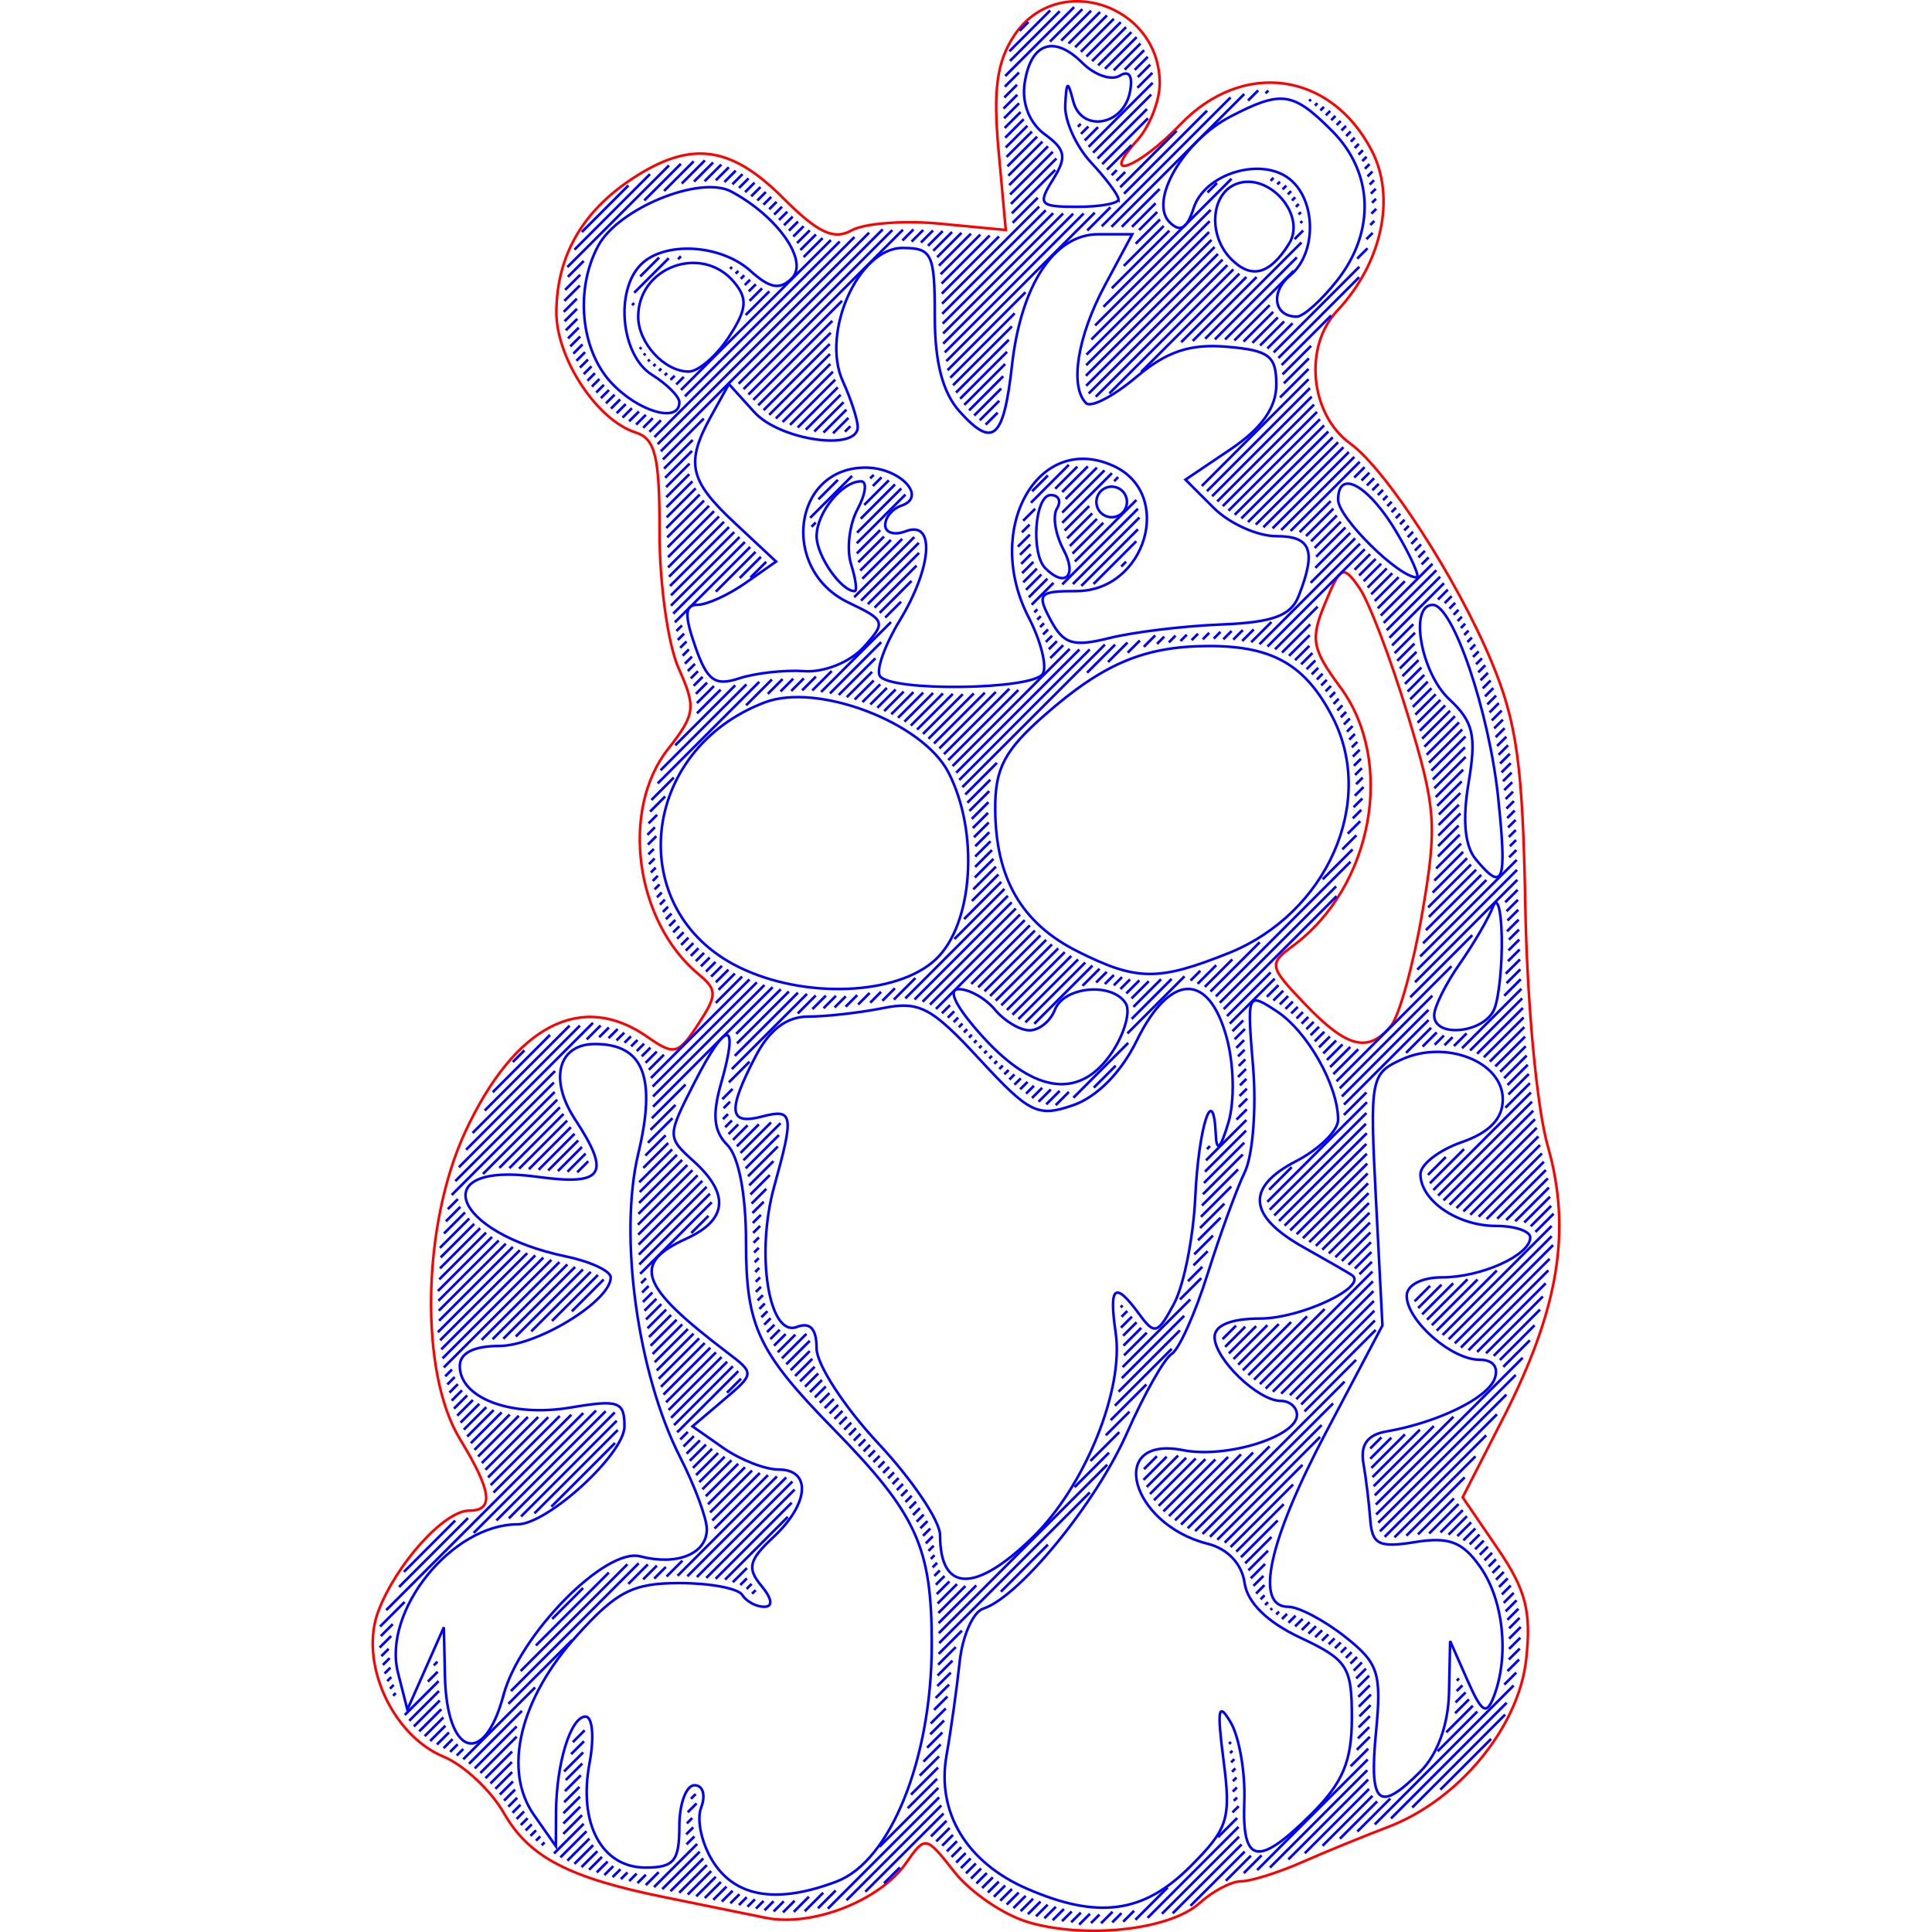 <?xml version="1.0" encoding="UTF-8" standalone="no"?>
<!-- Created with Inkscape (http://www.inkscape.org/) -->

<svg
   xmlns:dc="http://purl.org/dc/elements/1.1/"
   xmlns:cc="http://creativecommons.org/ns#"
   xmlns:rdf="http://www.w3.org/1999/02/22-rdf-syntax-ns#"
   xmlns:svg="http://www.w3.org/2000/svg"
   xmlns="http://www.w3.org/2000/svg"
   xmlns:sodipodi="http://sodipodi.sourceforge.net/DTD/sodipodi-0.dtd"
   xmlns:inkscape="http://www.inkscape.org/namespaces/inkscape"
   width="75mm"
   height="75mm"
   viewBox="0 0 75 75"
   version="1.1"
   id="svg1586"
   inkscape:version="0.92.2 2405546, 2018-03-11"
   sodipodi:docname="75.svg">
  <sodipodi:namedview
     id="base"
     pagecolor="#ffffff"
     bordercolor="#666666"
     borderopacity="1.0"
     inkscape:pageopacity="0.0"
     inkscape:pageshadow="2"
     inkscape:zoom="1.6515547"
     inkscape:cx="121.03123"
     inkscape:cy="161.6702"
     inkscape:document-units="mm"
     inkscape:current-layer="layer1"
     showgrid="false"
     inkscape:window-width="1366"
     inkscape:window-height="703"
     inkscape:window-x="0"
     inkscape:window-y="0"
     inkscape:window-maximized="1" />
  <defs
     id="defs1580" />
  <g
     inkscape:label="Layer 1"
     inkscape:groupmode="layer"
     id="layer1"
     transform="translate(0,-222)">
    <g
       id="g1323">
      <path
         id="path1279"
         d="m 43.422,229.741 c 0,-0.159 -0.479,-0.803 -1.066,-1.432 -0.586,-0.629 -1.038,-1.638 -1.004,-2.242 0.053,-0.942 0.097,-0.961 0.311,-0.136 0.317,1.225 1.948,0.954 2.203,-0.366 0.119,-0.618 -0.031,-0.853 -0.398,-0.626 -0.323,0.2 -0.974,-0.022 -1.445,-0.493 -1.109,-1.109 -2.018,-0.786 -2.249,0.801 -0.112,0.768 0.195,1.537 0.786,1.969 0.812,0.594 0.863,0.88 0.312,1.761 -0.6,0.96 -0.517,1.052 0.946,1.052 0.882,0 1.603,-0.13 1.603,-0.289 z"
         style="fill:none;stroke:#0000ff;stroke-width:0.1;stroke-miterlimit:4;stroke-dasharray:none" />
      <path
         id="path1277"
         d="m 50.034,231.473 c 0.706,-1.119 -0.781,-2.816 -2.043,-2.332 -0.997,0.383 -1.105,2.009 -0.194,2.92 0.784,0.784 1.489,0.599 2.237,-0.588 z"
         style="fill:none;stroke:#0000ff;stroke-width:0.1;stroke-miterlimit:4;stroke-dasharray:none" />
      <path
         id="path1275"
         d="m 51.907,232.888 c 1.495,-1.9 1.414,-4.195 -0.203,-5.813 -1.516,-1.516 -1.953,-1.577 -3.932,-0.554 -1.835,0.949 -3.184,3.289 -2.368,4.106 0.412,0.412 0.676,0.258 0.93,-0.542 0.432,-1.36 2.66,-2.022 3.754,-1.115 1.019,0.846 1.019,2.872 -0.001,3.719 -0.787,0.653 -0.636,1.603 0.253,1.603 0.254,0 0.96,-0.632 1.567,-1.404 z"
         style="fill:none;stroke:#0000ff;stroke-width:0.1;stroke-miterlimit:4;stroke-dasharray:none" />
      <path
         id="path1273"
         d="m 28.289,235.089 c 0.705,-1.075 0.746,-1.489 0.213,-2.131 -1.243,-1.497 -3.727,-0.608 -3.727,1.335 0,1.024 1.018,2.131 1.959,2.131 0.374,0 1.074,-0.601 1.555,-1.335 z"
         style="fill:none;stroke:#0000ff;stroke-width:0.1;stroke-miterlimit:4;stroke-dasharray:none" />
      <path
         id="path1271"
         d="m 26.373,237.617 c 0,-0.223 -0.479,-0.704 -1.066,-1.07 -1.197,-0.748 -1.447,-3.258 -0.426,-4.279 0.918,-0.918 3.109,-0.787 4.259,0.254 0.745,0.674 1.137,0.743 1.601,0.279 0.664,-0.664 -0.548,-2.399 -2.353,-3.365 -1.206,-0.646 -4.39,0.655 -5.17,2.113 -0.903,1.687 -0.677,4.032 0.511,5.308 1.051,1.128 2.643,1.587 2.643,0.761 z"
         style="fill:none;stroke:#0000ff;stroke-width:0.1;stroke-miterlimit:4;stroke-dasharray:none" />
      <path
         id="path1269"
         d="m 43.66,241.173 c -0.172,-0.278 -0.539,-0.364 -0.817,-0.193 -0.278,0.172 -0.364,0.539 -0.193,0.817 0.172,0.278 0.539,0.364 0.817,0.193 0.278,-0.172 0.364,-0.539 0.193,-0.817 z"
         style="fill:none;stroke:#0000ff;stroke-width:0.1;stroke-miterlimit:4;stroke-dasharray:none" />
      <path
         id="path1267"
         d="m 54.254,242.726 c -1.093,-1.872 -2.308,-2.569 -2.308,-1.325 0,0.693 2.349,3.013 3.051,3.013 0.134,0 -0.2,-0.76 -0.743,-1.689 z"
         style="fill:none;stroke:#0000ff;stroke-width:0.1;stroke-miterlimit:4;stroke-dasharray:none" />
      <path
         id="path1265"
         d="m 41.285,243.338 c -0.317,-0.592 -0.431,-1.311 -0.254,-1.598 0.177,-0.287 0.069,-0.522 -0.242,-0.522 -0.616,0 -0.783,2.268 -0.209,2.841 0.776,0.776 1.247,0.293 0.704,-0.721 z"
         style="fill:none;stroke:#0000ff;stroke-width:0.1;stroke-miterlimit:4;stroke-dasharray:none" />
      <path
         id="path1263"
         d="m 33.039,243.902 c -0.182,-0.575 -0.07,-1.534 0.249,-2.131 0.32,-0.597 0.381,-1.086 0.136,-1.086 -0.736,0 -1.724,1.221 -1.724,2.131 0,0.756 0.952,2.131 1.474,2.131 0.108,0 0.046,-0.47 -0.136,-1.045 z"
         style="fill:none;stroke:#0000ff;stroke-width:0.1;stroke-miterlimit:4;stroke-dasharray:none" />
      <path
         id="path1261"
         d="m 31.217,248.055 c 0.781,0.053 1.782,-0.35 2.303,-0.926 0.884,-0.977 0.86,-1.05 -0.582,-1.738 -2.67,-1.274 -2.17,-5.239 0.66,-5.239 1.341,0 2.413,1.138 1.392,1.478 -0.345,0.115 -0.627,0.454 -0.627,0.754 0,0.3 0.36,0.407 0.799,0.239 1.151,-0.442 1.025,1.394 -0.239,3.472 -0.571,0.939 -0.916,1.904 -0.768,2.144 0.381,0.617 5.937,0.546 6.324,-0.08 0.176,-0.284 -0.071,-1.273 -0.548,-2.196 -1.766,-3.415 0.359,-7.213 3.289,-5.878 2.38,1.085 1.264,4.861 -1.437,4.861 -1.46,0 -1.546,0.097 -0.998,1.122 0.503,0.941 0.873,1.054 2.283,0.701 0.925,-0.231 2.868,-0.468 4.317,-0.525 2.018,-0.08 2.726,-0.337 3.026,-1.101 0.698,-1.775 0.492,-2.329 -0.865,-2.329 -0.733,0 -1.826,-0.494 -2.429,-1.097 l -1.097,-1.097 1.763,-1.188 c 1.196,-0.806 1.763,-1.61 1.763,-2.499 0,-1.121 -0.279,-1.334 -1.924,-1.472 -1.435,-0.12 -2.33,0.181 -3.522,1.184 -0.879,0.74 -1.751,1.192 -1.939,1.005 -0.645,-0.645 -0.337,-2.582 0.726,-4.566 l 1.067,-1.99 h -1.321 c -1.705,0 -2.995,1.959 -3.347,5.081 -0.324,2.873 -0.733,3.239 -2.025,1.81 -0.667,-0.737 -0.973,-1.907 -0.973,-3.717 0,-2.421 -0.105,-2.642 -1.257,-2.642 -1.703,0 -3.172,3.288 -2.312,5.176 0.318,0.697 0.577,1.496 0.577,1.775 0,0.953 -3.023,0.516 -4.016,-0.58 l -0.984,-1.088 -0.678,1.221 c -1.017,1.833 -0.871,2.513 0.897,4.164 l 1.612,1.506 -1.198,0.839 c -0.659,0.461 -1.492,0.839 -1.851,0.839 -0.496,0 -0.517,0.389 -0.09,1.616 0.464,1.332 0.764,1.55 1.704,1.241 0.627,-0.206 1.762,-0.333 2.521,-0.282 z"
         style="fill:none;stroke:#0000ff;stroke-width:0.1;stroke-miterlimit:4;stroke-dasharray:none" />
      <path
         id="path1259"
         d="m 58.161,252.982 c -0.351,-3.358 -1.756,-7.501 -2.544,-7.501 -0.923,0 -0.46,2.637 0.645,3.666 0.935,0.871 1.059,1.404 0.749,3.236 -0.244,1.443 -0.149,2.46 0.277,2.973 1.077,1.298 1.216,0.919 0.872,-2.374 z"
         style="fill:none;stroke:#0000ff;stroke-width:0.1;stroke-miterlimit:4;stroke-dasharray:none" />
      <path
         id="path1257"
         d="m 47.68,259.006 c 3.835,-1.535 5.753,-5.873 4.05,-9.165 -1.048,-2.027 -2.32,-2.762 -4.776,-2.762 -2.511,0 -4.111,0.67 -6.404,2.683 -1.554,1.365 -1.922,2.062 -1.916,3.632 0.011,2.7 1.019,4.446 3.196,5.538 2.295,1.151 3.129,1.162 5.849,0.073 z"
         style="fill:none;stroke:#0000ff;stroke-width:0.1;stroke-miterlimit:4;stroke-dasharray:none" />
      <path
         id="path1255"
         d="m 36.328,259.24 c 1.451,-1.363 1.691,-4.936 0.488,-7.259 -1.004,-1.94 -5.082,-3.493 -7.129,-2.714 -4.871,1.852 -5.483,8.067 -1.012,10.272 2.536,1.251 6.154,1.11 7.653,-0.299 z"
         style="fill:none;stroke:#0000ff;stroke-width:0.1;stroke-miterlimit:4;stroke-dasharray:none" />
      <path
         id="path1253"
         d="m 58.016,261.154 c 0.178,-0.464 0.304,-1.722 0.281,-2.797 -0.023,-1.075 -0.177,-1.595 -0.342,-1.155 -0.165,0.44 -0.746,1.436 -1.29,2.213 -0.544,0.778 -0.99,1.677 -0.99,1.998 0,0.906 1.977,0.687 2.34,-0.259 z"
         style="fill:none;stroke:#0000ff;stroke-width:0.1;stroke-miterlimit:4;stroke-dasharray:none" />
      <path
         id="path1251"
         d="m 53.997,261.827 c 0.321,-0.386 0.869,-2.371 1.219,-4.41 0.581,-3.389 0.532,-4.047 -0.568,-7.67 -0.662,-2.18 -1.509,-4.399 -1.881,-4.931 -0.629,-0.898 -0.724,-0.854 -1.329,0.605 -0.577,1.393 -0.509,1.765 0.594,3.258 2.149,2.907 1.255,7.756 -1.851,10.047 -0.939,0.693 -0.917,0.796 0.49,2.264 1.622,1.693 2.443,1.899 3.326,0.836 z"
         style="fill:none;stroke:#ff0000;stroke-width:0.1;stroke-miterlimit:4;stroke-dasharray:none" />
      <path
         id="path1249"
         d="m 43.189,262.82 c 0.472,-0.72 0.703,-1.559 0.514,-1.865 -0.516,-0.835 -2.402,-0.669 -2.752,0.243 -0.169,0.44 -0.611,0.799 -0.984,0.799 -0.372,0 -0.975,-0.36 -1.34,-0.799 -0.365,-0.44 -0.999,-0.799 -1.41,-0.799 -0.46,0 -0.094,0.717 0.95,1.865 2.022,2.222 3.802,2.419 5.022,0.556 z"
         style="fill:none;stroke:#0000ff;stroke-width:0.1;stroke-miterlimit:4;stroke-dasharray:none" />
      <path
         id="path1247"
         d="m 40.092,281.678 c 2.021,-1.976 3.543,-5.73 3.219,-7.937 -0.269,-1.835 -0.034,-2.022 0.914,-0.726 0.596,0.815 0.717,0.779 1.348,-0.4 0.382,-0.712 0.754,-2.574 0.827,-4.138 0.129,-2.753 0.703,-4.512 0.796,-2.44 0.032,0.706 0.182,0.568 0.488,-0.45 0.251,-0.835 0.221,-2.275 -0.071,-3.33 -0.701,-2.54 -2.202,-2.481 -3.483,0.136 -0.606,1.239 -1.545,2.191 -2.477,2.513 -1.368,0.472 -1.689,0.314 -3.63,-1.789 -1.865,-2.02 -2.332,-2.266 -3.76,-1.98 -0.897,0.179 -2.194,0.326 -2.883,0.326 -0.847,0 -1.514,0.508 -2.064,1.572 -1.084,2.097 -1.024,2.646 0.253,2.312 1.227,-0.321 1.266,-0.1 0.484,2.717 -0.727,2.619 -0.203,5.864 0.88,5.448 0.518,-0.199 0.767,0.071 0.767,0.833 0,0.62 1.079,2.28 2.397,3.69 1.319,1.41 2.397,3.013 2.397,3.563 0,2.225 1.371,2.255 3.596,0.08 z"
         style="fill:none;stroke:#0000ff;stroke-width:0.1;stroke-miterlimit:4;stroke-dasharray:none" />
      <path
         id="path1245"
         d="m 19.547,287.801 c 0.624,-2.351 3.958,-5.736 5.304,-5.384 1.431,0.374 2.588,-0.096 2.588,-1.052 0,-0.42 -0.466,-1.677 -1.036,-2.795 -1.651,-3.237 -2.391,-8.597 -1.626,-11.786 0.712,-2.97 0.205,-4.255 -1.682,-4.255 -1.426,0 -1.79,1.368 -0.776,2.916 1.413,2.156 1.121,2.593 -1.489,2.235 -4.315,-0.591 -3.291,2.172 1.148,3.097 0.952,0.199 1.731,0.564 1.731,0.813 0,0.91 -2.851,2.66 -4.334,2.66 -0.985,0 -1.526,0.277 -1.526,0.78 0,1.249 2.002,1.999 4.302,1.61 1.864,-0.315 2.091,-0.236 2.091,0.732 0,1.067 -2.988,3.803 -4.154,3.803 -2.545,0 -5.248,3.357 -4.638,5.76 l 0.364,1.432 0.708,-1.598 0.708,-1.598 0.043,1.909 c 0.07,3.091 1.522,3.55 2.273,0.719 z"
         style="fill:none;stroke:#0000ff;stroke-width:0.1;stroke-miterlimit:4;stroke-dasharray:none" />
      <path
         id="path1243"
         d="m 55.142,290.767 c 0.663,-0.663 1.082,-1.821 1.109,-3.063 l 0.043,-1.998 0.675,1.528 c 0.555,1.255 0.737,1.366 1.022,0.622 0.603,-1.572 0.378,-3.733 -0.523,-5.02 -0.689,-0.984 -1.216,-1.186 -2.531,-0.973 -1.41,0.229 -1.673,0.097 -1.744,-0.874 -0.046,-0.629 -0.166,-1.614 -0.266,-2.189 -0.124,-0.71 0.159,-1.104 0.883,-1.229 1.972,-0.34 3.917,-1.281 4.207,-2.037 0.175,-0.457 -0.053,-0.75 -0.586,-0.75 -1.09,0 -2.822,-1.522 -2.822,-2.48 0,-0.414 0.577,-0.717 1.367,-0.717 1.523,0 3.428,-0.862 3.428,-1.55 0,-0.246 -0.599,-0.447 -1.33,-0.447 -1.497,0 -2.932,-0.984 -2.932,-2.011 0,-0.375 0.719,-0.933 1.598,-1.239 1.084,-0.378 1.598,-0.913 1.598,-1.664 0,-1.459 -2.206,-2.331 -3.921,-1.55 -1.212,0.552 -1.245,0.732 -1.002,5.449 l 0.251,4.878 -2.193,4.154 c -2.234,4.233 -2.783,6.768 -1.465,6.768 0.4,0 1.386,0.518 2.191,1.151 1.318,1.037 1.439,1.408 1.216,3.729 -0.27,2.815 0.1,3.14 1.727,1.513 z"
         style="fill:none;stroke:#0000ff;stroke-width:0.1;stroke-miterlimit:4;stroke-dasharray:none" />
      <path
         id="path1241"
         d="m 32.494,295.032 c 2.069,-0.787 3.662,-4.738 3.676,-9.119 0.013,-3.85 -0.56,-5.116 -3.826,-8.452 -2.923,-2.986 -3.384,-3.973 -3.384,-7.246 0,-1.853 -0.283,-3.325 -0.724,-3.766 -0.532,-0.532 -0.595,-1.172 -0.237,-2.419 0.704,-2.456 0.213,-2.464 -1.035,-0.016 -1.073,2.104 -1.074,2.126 -0.037,3.064 1.409,1.276 1.314,2.278 -0.288,3.008 -2.127,0.969 -1.817,1.827 1.598,4.422 1.059,0.805 1.058,0.816 -0.145,1.836 l -1.21,1.027 1.196,0.838 c 0.658,0.461 1.622,0.838 2.143,0.838 1.292,0 1.191,1.329 -0.199,2.625 -0.952,0.887 -1.031,1.206 -0.468,1.885 0.421,0.507 0.464,0.818 0.112,0.818 -0.312,0 -0.695,-0.207 -0.851,-0.46 -0.156,-0.253 -1.251,-0.46 -2.432,-0.46 -1.812,0 -2.435,0.317 -3.979,2.027 -2.228,2.466 -2.894,5.235 -1.678,6.971 l 0.852,1.217 0.007,-1.317 c 0.01,-1.898 0.57,-3.715 1.145,-3.715 0.274,0 0.343,0.807 0.155,1.809 -0.44,2.346 0.475,4.052 2.174,4.052 1.104,0 1.313,-0.255 1.313,-1.598 0,-0.879 0.265,-1.598 0.59,-1.598 0.328,0 0.441,0.388 0.254,0.874 -0.185,0.481 0.035,1.44 0.488,2.131 0.889,1.357 2.491,1.6 4.789,0.726 z"
         style="fill:none;stroke:#0000ff;stroke-width:0.1;stroke-miterlimit:4;stroke-dasharray:none" />
      <path
         id="path1239"
         d="m 46.195,294.469 c 1.485,-1.485 1.598,-1.843 1.303,-4.129 -0.26,-2.017 -0.206,-2.302 0.281,-1.469 0.332,0.569 0.568,1.947 0.525,3.064 -0.096,2.44 0.536,2.554 2.618,0.472 1.211,-1.211 1.557,-2.04 1.557,-3.725 0,-1.983 -0.17,-2.248 -1.998,-3.107 -1.294,-0.608 -2.058,-1.36 -2.168,-2.134 -0.104,-0.733 -0.656,-1.318 -1.426,-1.511 -3.025,-0.759 -3.937,-4.228 -0.955,-3.634 1.657,0.33 4.416,-0.524 4.416,-1.367 0,-0.3 -0.281,-0.546 -0.624,-0.546 -0.885,0 -2.573,-1.627 -2.573,-2.48 0,-0.456 0.641,-0.717 1.763,-0.717 1.586,0 4.223,-1.249 3.564,-1.688 -0.146,-0.097 -0.985,-0.58 -1.864,-1.073 -2.171,-1.217 -2.27,-2.33 -0.3,-3.349 0.897,-0.464 1.631,-1.186 1.631,-1.604 0,-1.33 -1.19,-3.434 -2.386,-4.217 -1.146,-0.751 -1.154,-0.732 -0.914,2.163 0.133,1.606 -0.012,3.442 -0.322,4.08 -0.31,0.638 -0.959,2.416 -1.442,3.951 -0.483,1.535 -1.112,2.936 -1.398,3.112 -0.286,0.177 -1.068,1.56 -1.737,3.073 -1.205,2.725 -4.182,6.362 -5.576,6.812 -0.397,0.128 -0.81,1.064 -0.918,2.079 -0.107,1.015 -0.336,2.645 -0.509,3.621 -0.39,2.213 0.781,4.154 3.122,5.172 2.75,1.196 4.522,0.958 6.329,-0.849 z"
         style="fill:none;stroke:#0000ff;stroke-width:0.1;stroke-miterlimit:4;stroke-dasharray:none" />
      <path
         id="path1252"
         d="m 39.859,296.599 c -0.934,-0.285 -2.2,-1.156 -2.814,-1.937 -1.106,-1.406 -1.123,-1.409 -1.877,-0.333 -1.028,1.468 -3.66,2.489 -5.457,2.117 -0.81,-0.167 -2.551,-0.522 -3.87,-0.788 -3.764,-0.759 -5.3,-1.561 -6.282,-3.278 -0.501,-0.876 -1.553,-1.859 -2.338,-2.185 -2.007,-0.834 -3.283,-3.674 -2.536,-5.645 0.697,-1.839 2.562,-3.907 3.524,-3.907 0.98,0 0.884,-0.748 -0.357,-2.784 -1.574,-2.582 -1.472,-8.312 0.213,-11.93 1.919,-4.122 4.509,-5.469 7.07,-3.675 1.037,0.726 1.196,0.687 1.963,-0.484 0.749,-1.143 0.751,-1.344 0.02,-1.95 -2.46,-2.042 -3.048,-6.373 -1.186,-8.741 1.06,-1.348 1.095,-1.61 0.412,-3.135 -0.41,-0.915 -0.743,-3.283 -0.74,-5.262 0.004,-2.965 -0.16,-3.649 -0.931,-3.894 -1.507,-0.478 -3.096,-2.907 -3.075,-4.701 0.025,-2.157 1.005,-3.871 2.947,-5.151 2.257,-1.488 3.812,-1.292 5.84,0.737 1.367,1.367 1.98,1.658 2.674,1.27 0.495,-0.277 2.044,-0.394 3.442,-0.259 l 2.543,0.244 -0.281,-3.096 c -0.213,-2.346 -0.067,-3.423 0.603,-4.445 1.657,-2.53 5.654,-1.224 5.654,1.848 0,0.686 -0.397,1.687 -0.882,2.222 -1.493,1.649 0.052,1.076 1.681,-0.624 2.418,-2.524 5.845,-2.054 7.434,1.018 0.942,1.821 0.39,4.368 -1.347,6.216 -1.31,1.394 -1.048,4.023 0.512,5.152 1.392,1.008 4.143,5.255 5.482,8.465 0.986,2.363 1.213,4.01 1.313,9.518 0.068,3.743 0.448,7.807 0.869,9.28 0.936,3.273 0.434,6.339 -1.732,10.573 l -1.57,3.07 1.36,1.992 c 1.097,1.607 1.311,2.438 1.106,4.302 -0.291,2.642 -2.619,5.462 -5.373,6.508 -0.914,0.347 -2.417,0.962 -3.34,1.368 -0.923,0.405 -1.983,0.737 -2.355,0.737 -0.372,0 -1.096,0.38 -1.61,0.844 -1.163,1.053 -4.465,1.41 -6.709,0.726 z"
         style="fill:none;stroke:#ff0000;stroke-width:0.1;stroke-miterlimit:4;stroke-dasharray:none" />
      <path
         id="path1223"
         style="fill:none;stroke:#0000ff;stroke-width:0.1"
         d="m 24.395,229.199 -1.808,1.808 m -0.285,0.684 2.93,-2.93 m 0.739,-0.34 -3.946,3.946 m 2.985,-2.586 1.422,-1.422 m -3.772,3.772 -0.614,0.614 m 3.734,-3.334 1.148,-1.148 m -4.404,4.404 -0.585,0.585 m 4.526,-4.127 0.899,-0.899 m -4.856,4.856 -0.598,0.598 m 5.032,-4.633 0.74,-0.74 m -5.289,5.289 -0.509,0.509 m 5.47,-5.071 0.647,-0.647 m -5.602,5.602 -0.482,0.482 m 5.871,-5.472 0.505,-0.505 m -5.883,5.883 -0.445,0.445 m 6.157,-5.758 0.44,-0.44 m -6.095,6.095 -0.417,0.417 m 6.382,-5.983 0.393,-0.393 m -3.238,3.238 -0.734,0.734 m -2.715,2.715 0.386,-0.386 m 6.535,-6.136 -0.371,0.371 m -4.068,4.068 1.34,-1.34 m -3.346,3.346 -0.357,0.357 m 6.668,-6.269 0.367,-0.367 m -2.858,2.858 -0.113,0.113 m -1.785,1.785 0.084,-0.084 m -1.908,1.908 -0.335,0.335 m 6.786,-6.386 0.358,-0.358 m -6.694,6.694 -0.314,0.314 m 6.887,-6.487 0.33,-0.33 m -6.768,6.768 -0.303,0.303 m 6.978,-6.578 0.302,-0.302 m -6.842,6.842 -0.292,0.292 m 7.055,-6.655 0.289,-0.289 m -6.878,6.878 -0.295,0.295 m 7.076,-6.677 0.305,-0.305 m -5.458,5.458 -0.066,0.066 m -1.687,1.687 0.298,-0.298 m 7.12,-6.721 -0.321,0.321 m -1.9,1.9 0.074,-0.074 m -3.36,3.36 -0.068,0.068 m -1.663,1.663 0.314,-0.314 m 7.132,-6.733 -0.337,0.337 m -1.878,1.878 0.107,-0.107 m -3.439,3.439 -0.072,0.072 m -1.631,1.631 0.336,-0.336 m 7.121,-6.722 -0.353,0.353 m -1.869,1.869 0.137,-0.137 m -3.446,3.446 -0.084,0.084 m -1.647,1.647 0.358,-0.358 m 7.122,-6.723 -0.402,0.402 m -1.883,1.883 0.207,-0.207 m -3.448,3.448 -0.091,0.091 m -1.641,1.641 0.353,-0.353 m 7.143,-6.744 -0.493,0.493 m -1.875,1.875 0.275,-0.275 m -3.446,3.446 -0.091,0.091 m -1.637,1.637 0.362,-0.362 m 15.393,-14.994 -0.341,0.341 m -8.512,8.512 0.605,-0.605 m -2.092,2.092 -0.486,0.486 m -3.068,3.068 0.161,-0.161 m -1.388,1.388 -0.38,0.38 m 14.761,-14.362 1.586,-1.586 m -8.837,8.837 -0.736,0.736 m -2.249,2.249 0.917,-0.917 m -3.32,3.32 -0.292,0.292 m -1.56,1.56 0.38,-0.38 m 16.067,-15.668 -1.931,1.931 m -12.772,12.772 5.818,-5.818 m -6.914,6.914 -0.373,0.373 m 14.056,-13.657 2.674,-2.674 m -9.101,9.101 -6.007,6.007 m -1.379,1.379 0.448,-0.448 m 16.358,-15.959 -1.257,1.257 m -1.751,1.751 0.55,-0.55 m -6.388,6.388 -7.764,7.764 m 15.79,-15.39 1.161,-1.161 m -2.876,2.876 -0.494,0.494 m -13.456,13.456 8.209,-8.209 m 8.965,-8.566 -1.223,1.223 m -2.526,2.526 0.536,-0.536 m -5.225,5.225 -8.615,8.615 m 16.085,-15.686 1.235,-1.235 m -3.411,3.411 -0.582,0.582 m -10.305,10.305 5.964,-5.964 m -7.317,7.317 -1.587,1.587 m 16.225,-15.826 1.28,-1.28 m -3.621,3.621 -0.617,0.617 m -10.137,10.137 6.186,-6.186 m -8.161,8.161 -1.111,1.111 m 16.396,-15.997 1.333,-1.333 m -3.767,3.767 -0.717,0.717 m -3.992,3.992 0.429,-0.429 m -2.771,2.771 -3.636,3.636 m -3.232,3.232 1.044,-1.044 m 16.848,-16.449 -1.319,1.319 m -3.352,3.352 0.842,-0.842 m -4.045,4.045 -0.45,0.45 m -6.146,6.146 3.068,-3.068 m -5.543,5.543 -0.91,0.91 m 16.77,-16.371 1.291,-1.291 m -3.86,3.86 -0.983,0.983 m -3.326,3.326 0.469,-0.469 m -3.972,3.972 -2.814,2.814 m -3.568,3.568 0.893,-0.893 m 17.366,-16.967 -1.228,1.228 m -3.787,3.787 1.151,-1.151 m -3.666,3.666 -0.571,0.571 m -6.38,6.38 2.567,-2.567 m -5.331,5.331 -1.006,1.006 m 17.36,-16.961 1.04,-1.04 m -3.806,3.806 -1.324,1.324 m -2.913,2.913 0.728,-0.728 m -4.738,4.738 -2.358,2.358 m -3.981,3.981 1.125,-1.125 m 17.408,-17.009 -0.755,0.755 m -4.482,4.482 1.506,-1.506 m -3.359,3.359 -0.944,0.944 m -6.263,6.263 2.116,-2.116 m -5.07,5.07 -1.297,1.297 m 18.184,-17.785 0.506,-0.506 m -2.603,2.603 -0.111,0.111 m -2.63,2.63 1.658,-1.658 m -3.18,3.18 -1.241,1.241 m -6.069,6.069 1.953,-1.953 m -5.003,5.003 -1.428,1.428 m 18.266,-17.867 0.483,-0.483 m -2.401,2.401 -0.284,0.284 m -2.721,2.721 1.764,-1.764 m -2.955,2.955 -1.54,1.54 m -5.846,5.846 1.754,-1.754 m -4.898,4.898 -1.607,1.607 m 18.237,-17.837 0.579,-0.579 m -2.108,2.108 -0.518,0.518 m -2.828,2.828 1.685,-1.685 m -2.546,2.546 -1.865,1.865 m -5.589,5.589 1.559,-1.559 m -4.805,4.805 -1.787,1.787 m 16.328,-15.929 2.486,-2.486 m -4.46,4.46 -0.974,0.974 m -2.75,2.75 2.22,-2.22 m -6.147,6.147 -1.354,1.354 m -5.347,5.347 1.978,-1.978 m 16.779,-16.379 -2.257,2.257 m -5.862,5.862 3.77,-3.77 m -7.595,7.595 -1.137,1.137 m -5.637,5.637 2.132,-2.132 m 16.42,-16.021 -1.918,1.918 m -6.029,6.029 4.019,-4.019 m -7.739,7.739 -0.89,0.89 m -5.957,5.957 2.288,-2.288 m 16.266,-15.867 -1.776,1.776 m -6.193,6.193 4.288,-4.288 m -7.948,7.948 -0.596,0.596 m -6.291,6.291 2.454,-2.454 m 15.422,-15.023 -0.953,0.953 m -6.358,6.358 4.656,-4.656 m -8.258,8.258 -0.212,0.212 m -6.754,6.754 2.664,-2.664 m 14.643,-14.244 -0.198,0.198 m -6.539,6.539 5.045,-5.045 m -12.745,12.745 -2.78,2.78 m 17.204,-16.805 0.341,-0.341 m -1.614,1.614 -5.391,5.391 m -10.478,10.478 2.925,-2.925 m 16.554,-16.155 -2.19,2.19 m -6.752,6.752 5.764,-5.764 m -13.169,13.169 -1.543,1.543 m -1.527,1.527 0.216,-0.216 m 20.382,-19.983 -3.224,3.224 m -1.428,1.428 0.902,-0.901 m -3.3,3.3 -3.025,3.025 m -5.012,5.012 0.755,-0.755 m -2.988,2.988 -0.822,0.822 m -2.404,2.404 0.246,-0.246 m 21.213,-20.814 -5.002,5.002 m -5.878,5.878 2.498,-2.498 m -6.311,6.311 -1.625,1.625 m -2.32,2.32 0.611,-0.611 m -3.093,3.093 -0.245,0.245 m 16.741,-16.342 5.155,-5.155 m -9.02,9.02 -2.284,2.284 m -5.495,5.495 0.165,-0.165 m -4.924,4.924 -0.244,0.244 m 21.948,-21.549 0.393,-0.393 m -3.825,3.825 -1.469,1.47 m -6.434,6.434 2.05,-2.05 m -5.246,5.246 -0.136,0.136 m -7.191,7.191 0.273,-0.273 m 22.374,-21.975 -0.11,0.11 m -5.182,5.182 0.915,-0.915 m -5.766,5.766 -1.821,1.821 m -3.389,3.389 0.337,-0.338 m -7.243,7.243 -0.277,0.277 m 17.519,-17.119 0.702,-0.702 m -5.903,5.903 -1.585,1.585 m -3.884,3.884 0.954,-0.954 m -7.409,7.409 -0.28,0.28 m 17.272,-16.872 0.946,-0.946 m -6.089,6.089 -1.324,1.324 m -4.207,4.207 1.332,-1.332 m -7.47,7.47 -0.348,0.348 m 16.698,-16.299 1.55,-1.55 m -6.308,6.308 -1.049,1.049 m -4.547,4.547 1.715,-1.715 m -7.536,7.536 -0.435,0.435 m 19.861,-19.462 0.367,-0.367 m -1.85,1.85 -2.233,2.233 m -5.127,5.127 0.757,-0.757 m -3.641,3.641 -1.891,1.891 m -6.204,6.204 0.66,-0.66 m 23.175,-22.776 -0.067,0.067 m -7.986,7.986 4.971,-4.971 m -9.079,9.079 -0.466,0.466 m -4.999,4.999 0.905,-0.905 m -6.194,6.194 -0.917,0.917 m 23.988,-23.589 0.096,-0.097 m -4.143,4.143 -4.487,4.487 m -9.192,9.192 0.998,-0.998 m -5.776,5.776 -2.329,2.329 m 25.044,-24.645 0.139,-0.139 m -4.436,4.436 -4.592,4.592 m -8.972,8.972 1.19,-1.19 m -5.609,5.609 -3.335,3.335 m 25.825,-25.426 0.172,-0.172 m -4.703,4.703 -4.758,4.758 m -8.7,8.7 1.545,-1.545 m -5.549,5.549 -3.942,3.942 m 26.146,-25.747 0.165,-0.165 m -2.404,2.404 -0.114,0.114 m -7.159,7.159 4.863,-4.863 m -11.535,11.535 -2.333,2.333 m -4.196,4.196 1.001,-1.001 m -3.809,3.809 -0.868,0.868 m 26.6,-26.201 0.158,-0.158 m -2.359,2.359 -0.104,0.104 m -7.429,7.429 4.996,-4.996 m -11.483,11.483 -2.243,2.243 m -3.619,3.619 0.574,-0.574 m -4.558,4.558 -0.587,0.587 m 26.841,-26.442 0.176,-0.176 m -2.318,2.318 -0.144,0.144 m -7.625,7.625 5.116,-5.116 m -11.603,11.603 -1.989,1.989 m -3.389,3.389 0.493,-0.493 m -5.284,5.284 -0.331,0.331 m 27.079,-26.68 0.178,-0.178 m -2.312,2.312 -0.13,0.13 m -7.729,7.729 5.197,-5.197 m -11.88,11.88 -1.63,1.63 m -3.234,3.234 0.487,-0.487 m -5.78,5.78 -0.292,0.292 m 27.306,-26.907 0.154,-0.154 m -2.312,2.312 -0.126,0.126 m -7.617,7.617 5.109,-5.109 m -12.26,12.26 -1.238,1.238 m -3.009,3.009 0.534,-0.534 m -6.196,6.196 -0.325,0.325 m 27.439,-27.04 0.16,-0.16 m -2.332,2.332 -0.112,0.112 m -7.242,7.242 4.815,-4.815 m -12.901,12.901 -0.614,0.614 m -2.832,2.832 0.756,-0.756 m -6.907,6.907 -0.211,0.211 m 27.564,-27.164 0.173,-0.173 m -2.407,2.407 -0.09,0.09 m -6.11,6.11 3.813,-3.813 m -13.525,13.525 -2.712,2.712 m -6.684,6.684 0.219,-0.219 m 27.638,-27.239 -0.166,0.166 m -2.403,2.403 0.073,-0.073 m -2.171,2.171 -2.529,2.529 m -5.787,5.787 0.612,-0.612 m -6.471,6.471 -1.99,1.99 m -6.952,6.952 0.189,-0.189 m 27.71,-27.31 -0.179,0.179 m -2.731,2.731 0.333,-0.333 m -1.808,1.808 -2.478,2.478 m -6.281,6.281 1.471,-1.471 m -7.511,7.511 -1.422,1.422 m -7.22,7.22 0.199,-0.199 m 27.74,-27.341 -0.192,0.192 m -6.3,6.3 3.737,-3.737 m -8.701,8.701 -0.858,0.858 m -1.244,1.244 0.466,-0.466 m -6.332,6.332 -0.981,0.981 m -7.462,7.462 0.193,-0.193 m 27.736,-27.337 -0.169,0.169 m -6.01,6.01 3.182,-3.182 m -8.114,8.114 -0.995,0.995 m -1.565,1.565 0.301,-0.301 m -6.053,6.053 -0.739,0.739 m -7.674,7.674 0.185,-0.185 m 27.716,-27.316 -0.187,0.187 m -5.661,5.661 2.665,-2.665 m -7.641,7.641 -1.214,1.214 m -1.854,1.854 0.466,-0.466 m -5.808,5.808 -0.69,0.69 m -7.863,7.863 0.193,-0.193 m 27.605,-27.206 -0.154,0.154 m -5.343,5.343 1.368,-1.368 m -6.412,6.412 -1.641,1.641 m -1.637,1.637 0.401,-0.401 m -5.569,5.569 -0.643,0.643 m -8.052,8.052 0.201,-0.201 m -5.576,5.576 -0.453,0.453 m 33.332,-32.933 0.187,-0.187 m -4,4 -1.151,1.151 m -7.037,7.037 1.927,-1.927 m -3.146,3.146 -0.375,0.375 m -5.584,5.584 0.708,-0.708 m -8.699,8.699 -0.218,0.218 M 19.128,264.4 21.352,262.176 M 53.352,230.576 53.194,230.734 m -4.575,4.575 0.987,-0.987 m -6.197,6.197 -0.159,0.159 m -1.92,1.92 0.954,-0.954 m -2.168,2.168 -0.438,0.438 m -5.354,5.354 0.756,-0.756 m -8.865,8.865 -0.235,0.235 m -7.162,7.162 3.293,-3.293 m 31.175,-30.776 -0.243,0.243 m -4.127,4.127 0.934,-0.934 m -7.452,7.452 -0.967,0.967 m -1.709,1.709 0.532,-0.532 m -4.795,4.795 -0.86,0.86 m -8.465,8.465 0.236,-0.236 m -3.857,3.857 -4.167,4.167 m 34.341,-33.942 0.4,-0.4 m -2.911,2.911 -0.977,0.977 m -7.668,7.668 1.053,-1.053 m -2.158,2.158 -0.597,0.597 m -4.966,4.966 0.976,-0.976 m -9.301,9.301 -0.251,0.251 m -8.193,8.193 4.926,-4.926 m 29.749,-29.35 -3.324,3.324 m -7.81,7.81 1.196,-1.196 m -2.169,2.169 -0.723,0.723 m -4.829,4.829 1.112,-1.112 m -9.495,9.495 -0.284,0.284 m -3.666,3.666 0.539,-0.539 m -1.769,1.769 -3.734,3.734 m 31.815,-31.416 3.135,-3.135 m -8.649,8.649 -2.387,2.387 m -1.678,1.678 0.848,-0.848 m -4.292,4.292 -1.248,1.248 m -8.735,8.735 0.293,-0.293 m -3.279,3.279 -0.376,0.376 m -5.585,5.585 3.826,-3.826 m 30.178,-29.779 -1.926,1.926 m -8.517,8.517 2.938,-2.938 m -3.903,3.903 -0.119,0.119 m -4.55,4.55 1.385,-1.385 m -9.873,9.873 -0.297,0.297 m -3.193,3.193 0.353,-0.353 m -2.445,2.445 -3.997,3.997 m 32.254,-31.855 1.107,-1.107 m -6.662,6.662 -2.585,2.585 m -1.382,1.382 0.136,-0.136 m -3.029,3.029 -1.543,1.543 m -8.819,8.819 0.32,-0.32 m -3.098,3.098 -0.301,0.301 m -5.184,5.184 2.884,-2.884 m -3.858,3.858 -0.391,0.391 m 32.456,-32.057 0.97,-0.97 m -6.635,6.635 -2.197,2.197 m -1.6,1.6 0.151,-0.151 m -2.727,2.727 -1.758,1.758 m -8.836,8.836 0.344,-0.344 m -3.06,3.06 -0.248,0.248 m -4.858,4.858 2.351,-2.351 m -3.865,3.865 -0.561,0.561 m 32.379,-31.98 1.108,-1.108 m -6.688,6.688 -1.659,1.659 m -1.961,1.961 0.196,-0.196 m -2.455,2.455 -1.974,1.974 m -8.851,8.851 0.371,-0.371 m -3.028,3.028 -0.249,0.249 m -4.725,4.725 2.102,-2.102 m -3.823,3.823 -0.818,0.818 m 29.418,-29.019 4.145,-4.145 m -7.085,7.085 -0.187,0.187 m -2.928,2.928 0.244,-0.244 m -2.186,2.186 -2.19,2.19 m -8.861,8.861 0.42,-0.42 m -3.022,3.022 -0.285,0.285 m -4.567,4.567 1.866,-1.866 m -3.8,3.8 -1.139,1.139 m 29.774,-29.374 4.001,-4.001 m -9.824,9.824 -0.314,0.314 m -4.072,4.072 2.539,-2.539 m -10.905,10.905 -0.489,0.489 m -2.876,2.876 0.338,-0.338 m -3.089,3.089 -1.63,1.63 m -3.425,3.425 1.303,-1.303 m 32.51,-32.111 -3.867,3.867 m -6.281,6.281 0.501,-0.501 m -1.74,1.74 -2.721,2.721 m -8.917,8.917 0.632,-0.632 m -3.03,3.03 -0.436,0.436 m -4.151,4.151 1.395,-1.395 m -3.665,3.665 -1.56,1.56 m 30.173,-29.774 3.759,-3.759 m -9.486,9.486 -4.547,4.547 m -9.194,9.194 1.025,-1.025 m -3.037,3.037 -0.583,0.583 m -3.908,3.908 1.165,-1.165 m -3.578,3.578 -1.816,1.816 m 30.416,-30.017 3.658,-3.658 m -9.224,9.224 -4.781,4.781 m -11.852,11.852 3.826,-3.826 m -6.504,6.504 -0.934,0.934 m -4.657,4.657 2.099,-2.099 m 32.142,-31.743 -3.551,3.551 m -10.452,10.452 5.064,-5.064 m -12.923,12.923 -4.045,4.045 m -3.304,3.304 0.704,-0.704 m -3.375,3.375 -2.34,2.34 m 30.911,-30.511 3.472,-3.472 m -8.51,8.51 -5.535,5.535 m -12.008,12.008 4.326,-4.326 m -6.84,6.84 -0.429,0.429 m -5.373,5.373 2.601,-2.601 m 31.929,-31.53 -3.374,3.374 m -5.99,5.99 1.09,-1.09 m -4.59,4.59 -1.227,1.227 m -12.121,12.121 4.641,-4.641 m -10.085,10.085 -2.863,2.863 m 31.403,-31.004 3.29,-3.29 m -7.968,7.968 -0.755,0.755 m -5.461,5.461 0.89,-0.89 m -8.134,8.134 -1.729,1.729 m -3.276,3.276 1.308,-1.308 m -6.432,6.432 -3.182,3.182 m 31.75,-31.35 3.196,-3.196 m -7.695,7.695 -0.474,0.474 m -6.141,6.141 0.768,-0.768 m -7.78,7.78 -2.013,2.013 m -3.358,3.358 0.969,-0.969 m -5.754,5.754 -3.383,3.383 m 31.961,-31.562 3.108,-3.108 m -7.308,7.308 -0.44,0.44 m -6.681,6.681 0.648,-0.648 m -7.396,7.396 -2.451,2.451 m -3.373,3.373 0.953,-0.953 m -5.326,5.326 -3.647,3.647 m 32.269,-31.87 2.962,-2.962 m -7.165,7.165 -0.282,0.282 m -7.15,7.15 0.589,-0.589 m -7.027,7.027 -2.918,2.918 m -3.357,3.357 0.786,-0.786 m -4.747,4.747 -3.912,3.912 m 32.557,-32.157 2.838,-2.838 m -6.94,6.94 -0.26,0.26 m -7.566,7.566 0.574,-0.574 m -6.716,6.716 -0.698,0.698 m -2.673,2.673 0.801,-0.801 m -3.158,3.158 -0.966,0.966 m -7.745,7.745 4.176,-4.176 m 31.381,-30.982 -2.684,2.684 m -4.275,4.275 0.244,-0.244 m -7.667,7.667 -0.544,0.544 m -6.321,6.321 0.521,-0.521 m -3.621,3.621 -0.397,0.397 m -3.226,3.226 1.278,-1.278 m -4.377,4.377 -3.019,3.019 m -1.414,1.414 0.263,-0.263 m 35.428,-35.029 -0.403,0.403 m -2.119,2.119 1.205,-1.205 m -5.15,5.15 -0.247,0.247 m -8.403,8.403 0.595,-0.595 m -6.002,6.002 -0.48,0.48 m -3.88,3.88 0.253,-0.253 m -2.062,2.062 -1.447,1.447 m -5.711,5.711 2.901,-2.901 m -4.372,4.372 -0.286,0.286 m 35.489,-35.09 0.304,-0.304 m -1.397,1.397 -1.063,1.063 m -4.006,4.006 0.249,-0.249 m -8.433,8.433 -0.654,0.654 m -5.455,5.455 0.433,-0.433 m -4.572,4.572 -0.197,0.197 m -3.255,3.255 1.672,-1.672 m -4.155,4.155 -2.786,2.786 m -2.091,2.091 0.326,-0.326 m 35.569,-35.17 -0.282,0.282 m -2.167,2.167 1.001,-1.001 m -4.518,4.518 -0.261,0.261 m -9.274,9.274 0.723,-0.723 m -5.289,5.289 -0.448,0.448 m -4.679,4.679 0.264,-0.264 m -1.732,1.732 -1.897,1.897 m -4.761,4.761 2.606,-2.606 m -4.694,4.694 -0.401,0.401 m 35.74,-35.341 0.248,-0.248 m -1.471,1.471 -1.017,1.017 m -3.545,3.545 0.321,-0.321 m -9.148,9.148 -0.88,0.88 m -4.472,4.472 0.448,-0.448 m -5.101,5.101 -0.375,0.375 m -3.519,3.519 2.117,-2.117 m -3.947,3.947 -2.311,2.311 m -2.999,2.999 0.513,-0.513 m 35.554,-35.155 -0.203,0.203 m -2.393,2.393 1.135,-1.135 m -3.985,3.985 -0.37,0.37 m -10.145,10.145 1.028,-1.028 m -4.555,4.555 -0.42,0.42 m -5.327,5.327 0.565,-0.565 m -1.941,1.941 -2.304,2.304 m -3.348,3.348 1.784,-1.784 m -4.854,4.854 -0.607,0.607 m 35.938,-35.539 0.169,-0.169 m -1.44,1.44 -1.357,1.357 m -2.838,2.838 0.448,-0.448 m -9.802,9.802 -1.442,1.442 m -3.172,3.172 0.486,-0.486 m -5.282,5.282 -0.854,0.854 m -3.816,3.816 2.475,-2.475 m -3.829,3.829 -1.236,1.236 m -4.319,4.319 0.728,-0.728 m 35.419,-35.02 -0.171,0.171 m -2.976,2.976 1.727,-1.727 m -3.251,3.251 -0.783,0.783 m -11.521,11.521 1.944,-1.944 m -3.459,3.459 -0.837,0.837 m -5.953,5.953 1.184,-1.184 m -2.499,2.499 -2.631,2.631 m -6.795,6.795 0.871,-0.871 m 35.316,-34.917 -0.172,0.172 m -5.127,5.127 3.901,-3.901 m -13.669,13.669 -3.98,3.98 m -6.284,6.284 1.439,-1.439 m -2.74,2.74 -2.744,2.744 m -6.68,6.68 1.026,-1.026 m 35.197,-34.798 -0.174,0.174 m -4.981,4.981 3.777,-3.777 m -13.709,13.709 -3.769,3.769 m -6.557,6.557 1.292,-1.292 m -2.61,2.61 -2.776,2.776 m -6.575,6.575 1.195,-1.195 m 35.053,-34.653 -0.176,0.176 m -1.764,1.764 0.604,-0.604 m -2.039,2.039 -1.654,1.654 m -13.68,13.68 3.617,-3.617 m -9.239,9.239 -1.156,1.156 m -2.203,2.203 0.668,-0.668 m -2.426,2.426 -0.189,0.189 m -6.47,6.47 1.371,-1.371 m 34.901,-34.502 -0.179,0.179 m -1.751,1.751 0.643,-0.643 m -2.54,2.54 -1.095,1.095 m -13.667,13.667 3.496,-3.496 m -9.574,9.574 -0.938,0.938 m -4.16,4.16 0.254,-0.254 m -5.039,5.039 -1.58,1.58 m 36.087,-35.688 0.208,-0.208 m -1.238,1.238 -0.681,0.681 m -2.897,2.897 0.803,-0.803 m -11.062,11.062 -3.446,3.446 m -7.203,7.203 0.753,-0.753 m -4.558,4.559 -0.368,0.368 m -6.255,6.255 1.79,-1.79 m 34.522,-34.122 -0.229,0.229 m -1.695,1.695 0.743,-0.743 m -3.006,3.006 -0.555,0.555 m -12.568,12.568 2.272,-2.272 m -3.098,3.098 -0.315,0.315 m -7.388,7.388 0.572,-0.572 m -4.267,4.267 -0.462,0.462 m -6.174,6.174 2.047,-2.047 m 34.274,-33.875 -0.24,0.24 m -1.696,1.696 0.818,-0.818 m -3.1,3.1 -0.439,0.439 m -12.537,12.537 2.202,-2.202 m -3.134,3.134 -0.247,0.247 m -7.583,7.583 0.438,-0.438 m -3.976,3.976 -0.594,0.594 m -6.132,6.132 2.336,-2.336 m 34.032,-33.632 -0.252,0.252 m -1.693,1.693 0.924,-0.924 m -3.233,3.233 -0.339,0.339 m -12.505,12.505 2.172,-2.172 m -3.191,3.191 -0.177,0.177 m -7.796,7.796 0.314,-0.314 m -3.677,3.677 -0.725,0.725 m -6.089,6.089 2.683,-2.683 m -4.059,4.059 -1.991,1.991 m 39.507,-39.108 0.274,-0.274 m -0.926,0.926 -1.051,1.051 m -2.563,2.563 0.253,-0.253 m -10.561,10.561 -2.178,2.178 m -1.214,1.214 0.143,-0.143 m -7.856,7.856 -0.27,0.27 m -4.043,4.043 0.856,-0.856 m -3.873,3.873 -3.022,3.022 m -3.665,3.665 2.678,-2.678 m 37.441,-37.042 -2.01,2.01 m -2.481,2.481 0.225,-0.225 m -10.507,10.507 -2.184,2.184 m -1.236,1.236 0.129,-0.129 m -8.085,8.085 -0.207,0.207 m -3.998,3.998 1.011,-1.011 m -3.626,3.626 -7.648,7.648 m 38.722,-38.323 2.043,-2.043 m -4.253,4.253 -0.216,0.216 m -12.418,12.418 2.209,-2.209 m -3.352,3.352 -0.114,0.114 m -8.34,8.34 0.182,-0.182 m -2.971,2.971 -1.15,1.15 m -6.947,6.947 4.751,-4.751 m -7.431,7.431 -0.954,0.954 m 39.076,-38.677 2.077,-2.077 m -4.24,4.24 -0.207,0.207 m -12.372,12.372 2.245,-2.245 m -3.422,3.422 -0.099,0.099 m -8.516,8.516 0.158,-0.158 m -2.751,2.751 -1.29,1.29 m -6.142,6.142 4.242,-4.242 m -8.267,8.267 -0.463,0.463 m 39.154,-38.754 2.118,-2.118 m -4.227,4.227 -0.206,0.206 m -12.318,12.318 2.282,-2.282 m -3.48,3.48 -0.097,0.097 m -8.692,8.692 0.158,-0.158 m -2.553,2.553 -1.429,1.429 m -5.74,5.74 4.112,-4.112 m -8.68,8.68 -0.449,0.449 m 41.086,-40.686 0.382,-0.382 m -1.341,1.341 -0.824,0.824 m -2.271,2.271 0.201,-0.201 m -10.118,10.118 -2.316,2.316 m -1.33,1.33 0.101,-0.101 m -8.8,8.8 -0.168,0.168 m -3.766,3.766 1.568,-1.568 m -3.199,3.199 -3.715,3.715 m -5.423,5.423 0.285,-0.285 m 41.264,-40.865 -0.272,0.272 m -1.94,1.94 0.789,-0.789 m -2.816,2.816 -0.199,0.199 m -12.109,12.109 2.324,-2.324 m -3.623,3.623 -0.105,0.105 m -9.06,9.06 0.2,-0.2 m -2.184,2.184 -1.7,1.7 m -4.91,4.91 3.234,-3.234 m -8.856,8.856 -0.263,0.263 m 41.403,-41.004 0.226,-0.226 m -1.583,1.583 -0.668,0.668 m -2.192,2.192 0.209,-0.209 m -9.85,9.85 -2.257,2.257 m -1.553,1.553 0.109,-0.109 m -9.092,9.092 -0.204,0.204 m -3.655,3.655 1.819,-1.819 m -3.699,3.699 -2.472,2.472 m -6.475,6.475 0.227,-0.227 m 41.465,-41.066 -0.193,0.193 m -2.087,2.087 0.647,-0.647 m -2.587,2.587 -0.231,0.231 m -10.146,10.146 0.661,-0.661 m -3.756,3.756 -0.136,0.136 m -9.312,9.312 0.209,-0.209 m -1.897,1.897 -1.937,1.937 m -10.822,10.822 0.154,-0.154 m 41.563,-41.164 -0.168,0.168 m -2.141,2.141 0.625,-0.625 m -2.56,2.56 -0.219,0.219 m -9.737,9.737 0.412,-0.412 m -3.808,3.808 -0.166,0.166 m -9.431,9.431 0.234,-0.234 m -1.781,1.781 -2.056,2.056 m -10.817,10.817 0.146,-0.146 m 41.596,-41.197 -0.169,0.169 m -2.169,2.169 0.636,-0.636 m -2.58,2.58 -0.219,0.219 m -9.488,9.488 0.349,-0.349 m -3.859,3.859 -0.196,0.196 m -9.518,9.518 0.25,-0.25 m -1.688,1.688 -2.176,2.176 m -10.791,10.791 0.102,-0.102 m 41.646,-41.247 -0.169,0.169 m -2.197,2.197 0.647,-0.647 m -2.601,2.601 -0.211,0.211 m -9.241,9.241 0.32,-0.32 m -3.93,3.93 -0.246,0.246 m -9.605,9.605 0.288,-0.288 m -1.615,1.615 -2.284,2.284 m -9.326,9.326 0.143,-0.143 m 40.157,-39.758 -0.175,0.175 m -2.22,2.22 0.683,-0.683 m -2.646,2.646 -0.262,0.262 m -9.024,9.024 0.371,-0.371 m -3.977,3.977 -0.286,0.286 m -9.699,9.699 0.364,-0.364 m -1.607,1.607 -2.374,2.374 m -9.677,9.677 0.38,-0.38 m 40.278,-39.879 -0.196,0.196 m -2.228,2.228 0.726,-0.726 m -2.738,2.738 -0.273,0.273 m -8.836,8.836 0.506,-0.506 m -4.091,4.091 -0.307,0.307 m -9.784,9.784 0.452,-0.452 m -1.732,1.732 -0.545,0.545 m -1.813,1.813 0.292,-0.292 m -9.675,9.675 -1.314,1.314 m 41.471,-41.072 0.217,-0.217 m -1.666,1.666 -0.79,0.79 m -2.342,2.342 0.265,-0.265 m -8.273,8.273 -0.668,0.668 m -3.865,3.865 0.395,-0.395 m -9.581,9.581 -0.683,0.683 m -3.66,3.66 0.404,-0.404 m -9.895,9.895 -1.154,1.154 m 41.411,-41.012 0.231,-0.231 m -1.613,1.613 -0.885,0.885 m -2.388,2.388 0.256,-0.256 m -7.828,7.828 -1.073,1.073 m -3.681,3.681 0.475,-0.475 m -9.487,9.487 -0.952,0.952 m -3.699,3.699 0.517,-0.517 m -10.098,10.098 -1.009,1.009 m 41.321,-40.922 0.274,-0.274 m -1.559,1.559 -0.981,0.981 m -2.525,2.525 0.338,-0.338 m -7.45,7.45 -1.551,1.551 m -3.317,3.317 0.521,-0.521 m -9.701,9.701 -0.912,0.912 m -3.746,3.746 0.63,-0.63 m -10.274,10.274 -0.859,0.859 m 41.2,-40.801 0.289,-0.289 m -1.471,1.471 -1.083,1.083 m -2.662,2.662 0.341,-0.341 m -6.905,6.905 -2.216,2.216 m -2.785,2.785 0.513,-0.513 m -10.061,10.061 -0.741,0.741 m -3.792,3.792 0.742,-0.742 m -10.43,10.43 -0.726,0.726 m 41.074,-40.675 0.306,-0.306 m -1.387,1.387 -1.184,1.184 m -2.781,2.781 0.331,-0.331 m -6.249,6.249 -0.378,0.378 m -4.549,4.549 2.127,-2.127 m -12.265,12.265 -0.665,0.665 m -3.846,3.846 0.855,-0.855 m -5.239,5.239 -1.2,1.2 m -4.738,4.738 0.592,-0.592 m 40.681,-40.281 -0.324,0.324 m -2.263,2.263 1.255,-1.255 m -3.835,3.835 -0.484,0.484 m -5.829,5.829 0.721,-0.721 m -3.902,3.902 -0.849,0.849 m -11.402,11.402 0.565,-0.565 m -3.492,3.492 -0.987,0.987 m -6.343,6.343 2.832,-2.832 m -6.205,6.205 -0.468,0.468 m 40.775,-40.376 0.342,-0.342 m -1.314,1.314 -1.291,1.291 m -3.364,3.364 0.546,-0.546 m -4.817,4.817 -1.067,1.067 m -15.521,15.521 0.513,-0.513 m -3.369,3.369 -1.126,1.126 m -7.057,7.057 4.145,-4.145 m -6.788,6.788 -0.35,0.35 m 40.606,-40.207 0.36,-0.36 m -1.295,1.295 -1.324,1.324 m -4.219,4.219 1.159,-1.159 m -3.603,3.603 -1.912,1.912 m -15.548,15.548 0.467,-0.467 m -3.252,3.252 -1.26,1.26 m -7.563,7.563 4.958,-4.958 m -7.025,7.025 -0.293,0.293 m 40.437,-40.038 0.384,-0.384 m -1.426,1.426 -1.247,1.247 m -8.422,8.422 5.226,-5.226 m -20.371,20.371 -0.421,0.421 m -4.151,4.151 1.437,-1.437 m -3.772,3.772 -0.756,0.756 m -4.655,4.655 2.474,-2.474 m -4.227,4.227 -0.254,0.254 m 40.274,-39.875 0.338,-0.338 m -1.448,1.448 -1.214,1.214 m -8.328,8.328 4.515,-4.515 m -19.669,19.669 -0.375,0.375 m -4.257,4.257 1.626,-1.626 m -3.692,3.692 -0.533,0.533 m -6.984,6.984 2.79,-2.79 m 37.636,-37.237 -0.348,0.348 m -2.324,2.324 1.062,-1.062 m -4.911,4.911 -4.384,4.384 m -15.49,15.49 0.355,-0.355 m -2.874,2.874 -1.843,1.843 m -2.255,2.255 0.45,-0.45 m -5.587,5.587 -2.052,2.052 m 39.91,-39.511 0.359,-0.359 m -1.735,1.735 -0.948,0.948 m -8.161,8.161 1.694,-1.694 m -16.79,16.79 -0.332,0.332 m -4.467,4.467 2.073,-2.073 m -3.319,3.319 -0.614,0.614 m -7.45,7.45 1.628,-1.628 m 38.488,-38.089 -0.369,0.369 m -2.32,2.32 0.833,-0.833 m -7.205,7.205 -1.744,1.744 m -15.344,15.344 0.309,-0.309 m -2.544,2.544 -3.856,3.856 m -7.657,7.657 1.411,-1.411 m 38.554,-38.155 -0.379,0.379 m -2.387,2.387 0.787,-0.787 m -7.003,7.003 -0.45,0.45 m -1.336,1.336 0.418,-0.418 m -15.392,15.392 -0.286,0.286 m -5.9,5.9 3.837,-3.837 m -10.642,10.642 -1.033,1.033 m 39.443,-39.044 0.358,-0.358 m -1.95,1.95 -0.861,0.861 m -6.405,6.405 0.383,-0.383 m -1.485,1.485 -0.4,0.4 m -15.155,15.155 0.272,-0.272 m -2.286,2.286 -3.707,3.707 m -8.013,8.013 0.831,-0.831 m 38.809,-38.41 -0.333,0.333 m -2.519,2.519 0.796,-0.796 m -6.619,6.619 -0.322,0.322 m -1.688,1.688 0.301,-0.301 m -15.067,15.067 -0.267,0.267 m -5.543,5.543 3.428,-3.428 m -10.966,10.966 -0.65,0.65 M 58.395,252.672 58.703,252.365 m -2.038,2.038 -0.845,0.845 m -5.917,5.917 0.285,-0.285 m -1.872,1.872 -0.256,0.256 m -14.915,14.915 0.262,-0.262 m -2.673,2.673 -2.953,2.953 m -8.378,8.378 0.51,-0.51 m 38.823,-38.424 -0.287,0.287 m -2.697,2.697 0.967,-0.967 m -6.34,6.34 -0.252,0.252 m -2.038,2.038 0.254,-0.254 m -14.752,14.752 -0.257,0.257 m -5.186,5.186 2.434,-2.434 m -10.586,10.586 -0.429,0.429 m 38.912,-38.512 0.289,-0.289 m -1.968,1.968 -1.117,1.117 m -5.352,5.352 0.248,-0.248 m -2.209,2.209 -0.31,0.31 m -14.535,14.535 0.251,-0.251 m -4.78,4.78 -0.548,0.548 m -6.211,6.211 0.459,-0.459 m -2.618,2.618 -0.345,0.345 m 38.777,-38.378 0.291,-0.291 m -1.851,1.851 -1.334,1.334 m -5.088,5.088 0.26,-0.26 m -2.403,2.403 -0.251,0.251 m -14.418,14.418 0.247,-0.247 m -4.969,4.969 -0.256,0.256 m -6.567,6.567 0.499,-0.499 m -2.464,2.464 -0.31,0.31 m 38.647,-38.248 0.293,-0.293 m -1.732,1.732 -1.664,1.664 m -4.726,4.726 0.283,-0.283 m -2.596,2.596 -0.282,0.282 m -14.213,14.213 0.242,-0.242 m -4.97,4.97 -0.194,0.194 m -7.088,7.088 0.742,-0.742 m -2.294,2.294 -0.29,0.29 m 38.519,-38.12 0.269,-0.269 m -1.54,1.54 -1.834,1.834 m -4.592,4.592 0.328,-0.328 m -2.788,2.788 -0.326,0.326 m -13.995,13.995 0.238,-0.238 m -4.998,4.998 -0.139,0.139 m -7.231,7.231 0.64,-0.64 m -2.124,2.124 -0.264,0.264 m 38.395,-37.996 0.241,-0.241 m -1.352,1.352 -2.146,2.146 m -4.316,4.316 0.372,-0.372 m -3.012,3.012 -0.398,0.398 m -1.146,1.146 0.117,-0.117 m -12.455,12.455 -0.234,0.234 m -12.351,12.351 0.615,-0.615 m -1.903,1.903 -0.239,0.239 m 38.179,-37.78 0.282,-0.282 m -1.165,1.165 -2.457,2.457 m -4.04,4.04 0.423,-0.423 m -3.242,3.242 -1.568,1.568 m -12.342,12.342 0.23,-0.23 m -12.211,12.211 -0.592,0.592 m -1.308,1.308 0.216,-0.216 m 38.069,-37.67 -3.747,3.747 m -3.764,3.764 0.501,-0.501 m -3.499,3.499 -1.592,1.592 m -12.128,12.128 0.234,-0.234 m -12.368,12.368 -0.644,0.644 m -1.064,1.064 0.166,-0.166 m 37.917,-37.518 -3.871,3.871 m -3.508,3.508 0.604,-0.604 m -3.815,3.815 -1.563,1.563 m -11.921,11.921 0.237,-0.237 m -12.529,12.529 -0.655,0.655 m -0.843,0.843 0.112,-0.112 m 37.764,-37.365 -3.973,3.973 m -3.294,3.294 0.782,-0.782 m -4.174,4.174 -1.545,1.545 m -11.715,11.715 0.24,-0.24 m -12.629,12.629 -0.727,0.727 m 36.565,-36.166 0.482,-0.482 m -1.76,1.76 -2.409,2.409 m -2.986,2.986 0.967,-0.967 m -4.664,4.664 -1.403,1.403 m -11.51,11.51 0.243,-0.243 m -12.735,12.735 -1.152,1.152 m 36.978,-36.579 0.443,-0.443 m -2.581,2.581 -4.463,4.463 m -5.262,5.262 1.176,-1.176 m -12.234,12.234 -0.259,0.259 m -13.549,13.549 1.013,-1.013 m 36.171,-35.772 -0.418,0.418 m -6.513,6.513 3.596,-3.596 m -8.074,8.074 -0.945,0.945 m -3.082,3.082 0.077,-0.077 m -7.869,7.869 -0.267,0.267 m -13.418,13.418 0.856,-0.856 m 36.072,-35.673 -0.452,0.452 m -6.411,6.411 3.362,-3.362 m -8.07,8.07 -0.875,0.875 m -2.969,2.969 0.223,-0.223 m -7.903,7.903 -0.275,0.275 m -13.284,13.284 0.727,-0.727 m 35.94,-35.541 -0.39,0.39 m -6.404,6.404 3.284,-3.284 m -8.368,8.368 -0.729,0.729 m -2.845,2.845 0.427,-0.427 m -7.936,7.936 -0.277,0.277 m -13.155,13.155 0.616,-0.616 m 35.79,-35.391 -0.421,0.421 m -3.978,3.978 0.975,-0.975 m -2.511,2.511 -0.876,0.876 m -2.901,2.901 0.876,-0.876 m -3.262,3.262 -0.551,0.551 m -2.732,2.732 0.523,-0.523 m -8.006,8.006 -0.283,0.283 m -12.964,12.964 0.5,-0.5 m 35.623,-35.224 -0.452,0.452 m -3.314,3.314 0.548,-0.548 m -2.71,2.71 -3.866,3.866 m -3.08,3.08 0.556,-0.556 m -2.372,2.372 -0.689,0.689 m -7.675,7.675 0.273,-0.273 m -12.625,12.625 -0.421,0.421 m 35.288,-34.889 0.553,-0.553 m -2.954,2.954 -0.357,0.357 m -6.403,6.403 3.752,-3.752 m -6.411,6.411 -0.826,0.826 m -2.173,2.173 0.883,-0.883 m -8.271,8.271 -0.201,0.201 m -12.583,12.583 0.345,-0.345 m 35.213,-34.814 -0.536,0.536 m -2.41,2.41 0.315,-0.315 m -3.364,3.364 -3.56,3.56 m -5.885,5.885 2.627,-2.627 m -9.929,9.929 -0.145,0.145 m -9.311,9.311 0.184,-0.184 m -2.92,2.92 -0.304,0.304 m 34.612,-34.213 0.641,-0.641 m -2.102,2.102 -0.491,0.491 m -6.79,6.79 3.406,-3.406 m -7.089,7.089 -2.421,2.421 m -7.345,7.345 0.177,-0.177 m -9.339,9.339 -0.344,0.344 m -2.594,2.594 0.256,-0.256 m 34.702,-34.303 -2.305,2.305 m -6.888,6.888 3.173,-3.173 m -7.238,7.238 -2.38,2.38 m -7.152,7.152 0.213,-0.213 m -9.612,9.612 -0.209,0.209 m -2.238,2.238 0.288,-0.288 m 34.377,-33.978 -2.021,2.022 m -6.983,6.983 2.973,-2.973 m -7.574,7.574 -2.207,2.207 m -6.949,6.949 0.337,-0.337 m -9.756,9.756 -0.272,0.272 m -1.891,1.891 0.323,-0.323 m 34.048,-33.649 -1.778,1.778 m -7.006,7.006 2.742,-2.742 m -8.575,8.575 -1.385,1.385 m -6.752,6.752 0.49,-0.49 m -9.898,9.898 -0.306,0.306 m -1.582,1.582 0.5,-0.5 m 33.578,-33.179 -1.544,1.544 m -7.023,7.023 2.513,-2.513 m -9.247,9.247 -0.918,0.918 m -6.53,6.53 0.754,-0.754 m -10.088,10.088 -1.675,1.675 m 32.446,-32.047 1.338,-1.338 m -6.065,6.065 -2.282,2.282 m -8.495,8.495 1.12,-1.12 m -5.976,5.976 -1.046,1.046 m -10.718,10.718 1.451,-1.451 m 32.04,-31.64 -1.154,1.154 m -6.967,6.967 2.045,-2.045 m -5.143,5.143 -0.523,0.523 m -5.745,5.745 1.337,-1.337 m -5.153,5.153 -1.463,1.463 m -10.407,10.407 1.273,-1.273 m 31.926,-31.527 -0.99,0.99 m -6.905,6.905 1.808,-1.808 m -4.8,4.8 -0.78,0.78 m -11.116,11.116 6.539,-6.539 m -15.543,15.543 -1.073,1.073 m 32.021,-31.622 0.877,-0.877 m -6.105,6.105 -1.575,1.575 m -3.881,3.881 1.057,-1.057 m -6.456,6.456 -5.846,5.846 m -9.762,9.762 0.911,-0.911 m 31.699,-31.299 -0.786,0.786 m -6.683,6.683 1.341,-1.341 m -3.981,3.981 -1.313,1.313 m -9.032,9.032 1.826,-1.826 m -3.34,3.34 -0.901,0.901 m -9.41,9.41 0.757,-0.757 m 31.563,-31.164 -0.793,0.793 m -3.123,3.123 0.694,-0.694 m -2.929,2.929 -1.107,1.107 m -4.025,4.025 1.575,-1.575 m -12.538,12.538 -0.685,0.685 m -9.058,9.058 0.625,-0.625 m 31.405,-31.006 -0.949,0.949 m -2.933,2.933 1.326,-1.326 m -3.616,3.616 -0.874,0.874 m -4.097,4.097 1.872,-1.872 m -5.208,5.208 -0.502,0.502 m -8.012,8.012 0.578,-0.578 m -8.771,8.771 -0.514,0.514 m 27.954,-27.555 3.786,-3.786 m -6.194,6.194 -0.64,0.64 m -4.138,4.138 2.282,-2.282 m -5.449,5.449 -0.899,0.899 m -8.005,8.005 0.522,-0.522 m -8.469,8.469 -0.418,0.418 m 27.805,-27.406 3.645,-3.645 m -6.217,6.217 -0.481,0.481 m -4.091,4.091 2.74,-2.74 m -5.689,5.689 -1.216,1.216 m -8.194,8.194 0.52,-0.52 m -8.137,8.137 -0.353,0.353 m 27.684,-27.285 3.482,-3.482 m -6.244,6.244 -4.367,4.367 m -4.266,4.266 1.403,-1.403 m -9.266,9.266 -0.519,0.519 m -7.575,7.575 0.302,-0.302 m 30.602,-30.203 -3.318,3.318 m -7.138,7.138 4.162,-4.162 m -6.876,6.876 -1.622,1.622 m -8.666,8.666 0.583,-0.583 m -7.408,7.408 -0.289,0.289 m 27.524,-27.124 3.115,-3.115 m -6.341,6.341 -3.904,3.904 m -4.431,4.431 1.813,-1.813 m -10.145,10.145 -0.537,0.537 m -6.763,6.763 0.293,-0.293 m 30.079,-29.68 -2.911,2.911 m -7.074,7.074 3.598,-3.598 m -6.153,6.153 -2.016,2.016 m -9.174,9.174 0.592,-0.592 m -6.553,6.553 -0.35,0.35 m 27.399,-27 2.707,-2.707 m -6.433,6.433 -3.279,3.279 m -4.694,4.694 2.297,-2.297 m -11.159,11.159 -0.668,0.668 m -5.816,5.816 0.392,-0.392 m 29.432,-29.033 -2.455,2.455 m -7.081,7.081 3.051,-3.051 m -5.197,5.197 -2.561,2.561 m -9.912,9.912 0.751,-0.751 m -5.607,5.607 -0.451,0.451 m 27.314,-26.915 2.225,-2.225 m -6.53,6.53 -2.893,2.893 m -4.662,4.662 2.797,-2.797 m -12.229,12.229 -1.052,1.052 m -4.551,4.551 0.587,-0.587 m 28.609,-28.21 -1.889,1.889 m -3.206,3.206 0.6,-0.6 m -2.873,2.873 -2.001,2.001 m -4.535,4.535 3.178,-3.178 m -12.906,12.906 -1.141,1.141 m -3.998,3.998 0.717,-0.717 m 28.13,-27.731 -1.615,1.615 m -3.419,3.419 0.905,-0.905 m -3.761,3.761 -5.802,5.802 m -12.255,12.255 2.286,-2.286 m -3.984,3.984 -0.69,0.69 m 27.07,-26.671 1.308,-1.308 m -3.717,3.717 -1.204,1.204 m -8.526,8.526 5.068,-5.068 m -15.293,15.293 -4.32,4.32 m 27.034,-26.635 1.001,-1.001 m -3.205,3.205 -1.571,1.571 m -8.426,8.426 4.334,-4.334 m -14.763,14.763 -3.68,3.68 m 26.56,-26.161 0.794,-0.794 m -2.858,2.858 -1.773,1.773 m -8.328,8.328 3.99,-3.99 m -14.618,14.618 -3.037,3.037 m 26.015,-25.615 0.705,-0.705 m -2.206,2.206 -2.333,2.333 m -8.231,8.231 3.021,-3.021 m -13.818,13.818 -0.606,0.606 m -1.819,1.819 0.614,-0.614 m 25.301,-24.902 -4.232,4.232 m -8.232,8.232 2.428,-2.428 m -13.334,13.334 -0.519,0.519 m 19.894,-19.495 3.997,-3.997 m -10.403,10.403 -1.841,1.841 m -11.416,11.416 0.418,-0.418 m 23.295,-22.896 -3.814,3.814 m -8.302,8.302 1.427,-1.427 m -12.451,12.451 -0.391,0.391 m 19.954,-19.555 3.443,-3.443 m -10.796,10.796 -1.023,1.023 m -11.398,11.398 0.38,-0.38 m 22.789,-22.39 -3.099,3.099 m -3.816,3.816 0.435,-0.435 m -4.403,4.403 -0.761,0.761 m -11.344,11.344 0.368,-0.368 m 22.517,-22.117 -2.663,2.663 m -4.147,4.147 0.818,-0.818 m -4.903,4.903 -0.554,0.554 m -11.251,11.251 0.377,-0.377 m 22.213,-21.814 -2.207,2.207 m -4.45,4.45 1.303,-1.303 m -5.494,5.494 -0.387,0.387 m -11.16,11.16 0.384,-0.384 m 21.901,-21.502 -1.799,1.799 m -4.704,4.704 1.839,-1.839 m -6.034,6.034 -0.327,0.327 m -11.065,11.065 0.391,-0.391 m 21.486,-21.087 -1.346,1.346 m -4.901,4.901 2.336,-2.336 m -6.57,6.57 -0.154,0.154 m -11.033,11.033 0.405,-0.405 m 21.08,-20.681 -1.031,1.031 m -4.989,4.989 3.053,-3.053 m -7.197,7.197 -0.113,0.113 m -10.985,10.985 0.415,-0.415 m 20.569,-20.17 -5.7,5.7 m -4.09,4.09 0.064,-0.065 m -10.611,10.611 -0.424,0.424 m 15.072,-14.673 5.418,-5.418 m -9.186,9.186 -0.112,0.112 m -10.96,10.96 0.439,-0.439 m 19.457,-19.058 -4.973,4.973 m -3.74,3.74 0.2,-0.2 m -10.681,10.681 -0.453,0.453 m 14.738,-14.339 4.542,-4.542 m -7.817,7.817 -0.274,0.274 m -10.941,10.941 0.467,-0.467 m 18.148,-17.749 -3.941,3.941 m -3.476,3.476 0.292,-0.292 m -10.753,10.753 -0.475,0.475 m 14.793,-14.394 3.144,-3.144 m -6.437,6.437 -0.306,0.306 m -10.913,10.913 0.482,-0.482 m 16.756,-16.357 -2.263,2.263 m -3.802,3.802 0.288,-0.288 m -10.69,10.69 -0.489,0.489 m 15.143,-14.744 1.395,-1.395 m -5.118,5.118 -0.268,0.268 m -10.837,10.837 0.452,-0.452 m 15.951,-15.552 -1.141,1.141 m -4.163,4.163 0.248,-0.248 m -10.579,10.579 -0.444,0.444 m 15.377,-14.978 0.865,-0.865 m -4.978,4.978 -0.227,0.227 m -3.868,3.868 0.073,-0.073 m -6.484,6.484 -0.435,0.435 m 15.368,-14.969 0.714,-0.714 m -4.9,4.9 -0.222,0.222 m -4.073,4.073 0.09,-0.09 m -6.239,6.239 -0.374,0.374 m 15.344,-14.945 0.536,-0.536 m -4.851,4.851 -0.206,0.206 m -4.261,4.261 0.126,-0.126 m -5.96,5.96 -0.372,0.372 m 15.224,-14.824 0.462,-0.462 m -4.802,4.802 -0.222,0.222 m -4.422,4.422 0.131,-0.131 m -5.644,5.644 -0.42,0.42 m 15.161,-14.762 0.381,-0.381 m -4.753,4.753 -0.257,0.257 m -4.564,4.564 0.14,-0.14 m -5.32,5.32 -0.327,0.327 m 14.91,-14.511 0.334,-0.334 m -4.728,4.728 -0.319,0.319 m -4.694,4.694 0.159,-0.159 m -4.826,4.826 -0.447,0.447 m 14.703,-14.304 0.314,-0.314 m -4.735,4.735 -0.378,0.378 m -4.75,4.75 0.127,-0.127 m -4.489,4.489 -0.358,0.358 m 14.452,-14.053 0.294,-0.294 m -4.772,4.772 -0.438,0.438 m -4.868,4.868 0.241,-0.241 m -4.061,4.061 -0.422,0.422 m 14.188,-13.789 0.282,-0.282 m -4.899,4.899 -0.444,0.444 m -5.449,5.449 0.746,-0.746 m -2.698,2.698 -1.252,1.252 m 13.862,-13.463 0.285,-0.285 m -5.004,5.004 -0.472,0.472 m -8.198,8.198 3.53,-3.53 m 10.296,-9.897 -0.3,0.3 m -5.305,5.305 0.435,-0.435 m -5.107,5.107 -2.992,2.992 m 13.086,-12.686 0.335,-0.335 m -5.349,5.349 -0.436,0.436 m -7.218,7.218 2.674,-2.674 m 10.449,-10.05 -0.345,0.345 m -5.587,5.587 0.437,-0.437 m -4.833,4.833 -2.104,2.104 m 12.159,-11.759 0.387,-0.387 m -5.586,5.586 -0.505,0.505 m -5.084,5.084 0.975,-0.975 m 10.313,-9.913 -0.428,0.428 m -6.015,6.015 0.682,-0.682 m -4.139,4.139 -0.691,0.691 m 10.233,-9.834 0.428,-0.428 m -5.85,5.85 -4.293,4.293 m 9.783,-9.384 0.405,-0.405 m -2.351,2.351 -0.087,0.087 m -7.254,7.254 3.778,-3.778 m 5.96,-5.561 -0.452,0.452 m -2.036,2.036 0.223,-0.223 m -3.658,3.658 -3.1,3.1 m 8.57,-8.171 0.436,-0.436 m -2.125,2.125 -0.39,0.39 m -5.853,5.853 2.495,-2.495 m 5.85,-5.45 -0.424,0.424 m -2.085,2.085 0.537,-0.537 m -3.745,3.745 -1.938,1.938 m 7.18,-6.781 0.451,-0.451 m -1.796,1.796 -1.031,1.031 m -4.129,4.129 1.446,-1.446 m 5.399,-5 -0.465,0.465 m -2.589,2.589 1.544,-1.544 m -3.38,3.38 -1.279,1.279 m 0.676,-0.277 5.392,-5.392 m -0.272,0.671 -4.491,4.491 m 0.825,-0.426 3.606,-3.606 m -0.543,0.942 -1.971,1.971"
         inkscape:connector-curvature="0" />
    </g>
  </g>
</svg>
